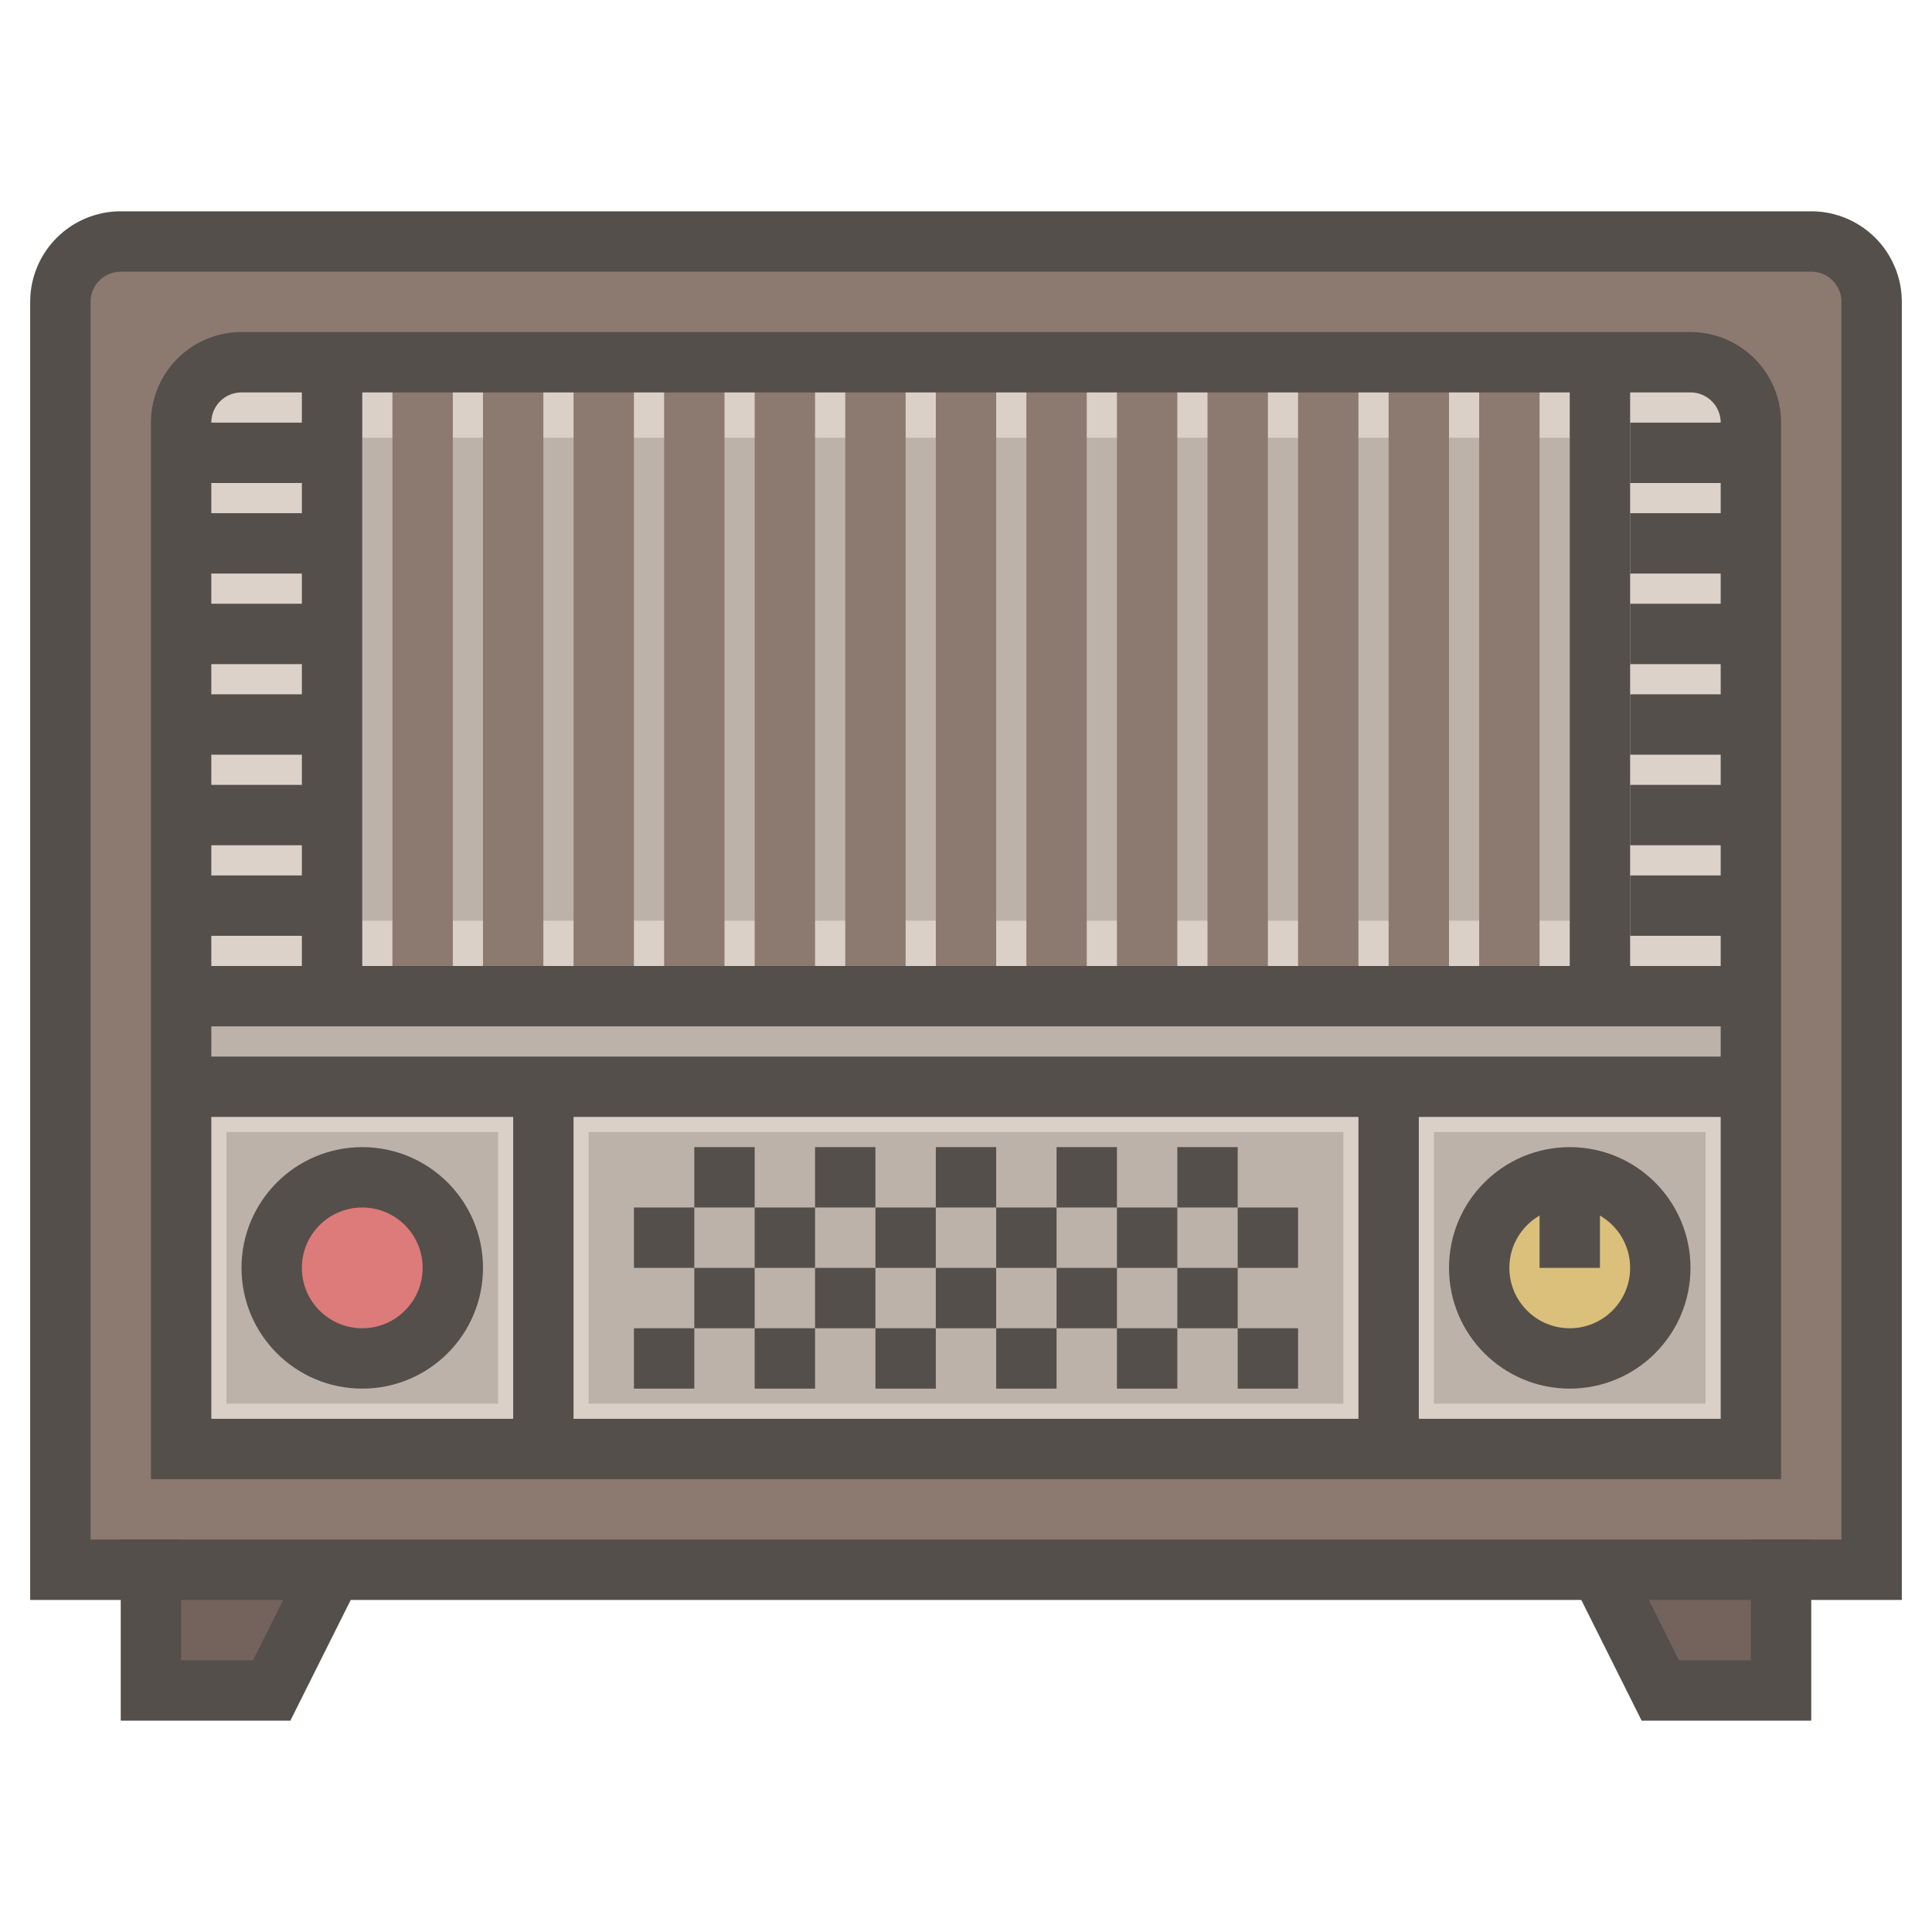 <svg id="icons" xmlns="http://www.w3.org/2000/svg" viewBox="0 0 64 64"><title>vintage-radio</title><g id="vintage-radio"><polyline points="5 51 5 56 9 56 11 51" fill="#73635c"/><polyline points="53 51 55 56 59 56 59 51" fill="#73635c"/><rect x="2" y="8" width="60" height="44" fill="#8c7970"/><rect x="11" y="12" width="42" height="21" fill="#dbd0c8"/><rect x="12" y="14.5" width="40" height="16" fill="#bdb2aa"/><rect x="6" y="12" width="5" height="21" fill="#ddd2ca"/><rect x="53" y="12" width="5" height="21" fill="#ddd2ca"/><rect x="6" y="33" width="52" height="3" fill="#bdb2aa"/><rect x="18" y="36" width="28" height="12" fill="#dbd0c8"/><rect x="19.5" y="37.5" width="25" height="9" fill="#bdb2aa"/><rect x="6" y="36" width="12" height="12" fill="#dbd0c8"/><rect x="7.5" y="37.5" width="9" height="9" fill="#bdb2aa"/><rect x="46" y="36" width="12" height="12" fill="#dbd0c8"/><rect x="47.5" y="37.5" width="9" height="9" fill="#bdb2aa"/><path d="M62,52H2V10A2,2,0,0,1,4,8H60a2,2,0,0,1,2,2Z" fill="none" stroke="#544f4b" stroke-miterlimit="10" stroke-width="2"/><line x1="6" y1="36" x2="58" y2="36" fill="none" stroke="#544f4b" stroke-miterlimit="10" stroke-width="2"/><circle cx="12" cy="42" r="3" fill="#dd7a7a"/><circle cx="12" cy="42" r="3" fill="none" stroke="#544f4b" stroke-miterlimit="10" stroke-width="2"/><circle cx="52" cy="42" r="3" fill="#dbc07b"/><circle cx="52" cy="42" r="3" fill="none" stroke="#544f4b" stroke-miterlimit="10" stroke-width="2"/><line x1="11" y1="12" x2="11" y2="33" fill="none" stroke="#544f4b" stroke-miterlimit="10" stroke-width="2"/><line x1="14" y1="12" x2="14" y2="33" fill="none" stroke="#8c7970" stroke-miterlimit="10" stroke-width="2"/><line x1="17" y1="12" x2="17" y2="33" fill="none" stroke="#8c7970" stroke-miterlimit="10" stroke-width="2"/><line x1="20" y1="12" x2="20" y2="33" fill="none" stroke="#8c7970" stroke-miterlimit="10" stroke-width="2"/><line x1="26" y1="12" x2="26" y2="33" fill="none" stroke="#8c7970" stroke-miterlimit="10" stroke-width="2"/><line x1="23" y1="12" x2="23" y2="33" fill="none" stroke="#8c7970" stroke-miterlimit="10" stroke-width="2"/><line x1="29" y1="12" x2="29" y2="33" fill="none" stroke="#8c7970" stroke-miterlimit="10" stroke-width="2"/><line x1="32" y1="12" x2="32" y2="33" fill="none" stroke="#8c7970" stroke-miterlimit="10" stroke-width="2"/><line x1="35" y1="12" x2="35" y2="33" fill="none" stroke="#8c7970" stroke-miterlimit="10" stroke-width="2"/><line x1="38" y1="12" x2="38" y2="33" fill="none" stroke="#8c7970" stroke-miterlimit="10" stroke-width="2"/><line x1="41" y1="12" x2="41" y2="33" fill="none" stroke="#8c7970" stroke-miterlimit="10" stroke-width="2"/><line x1="44" y1="12" x2="44" y2="33" fill="none" stroke="#8c7970" stroke-miterlimit="10" stroke-width="2"/><line x1="47" y1="12" x2="47" y2="33" fill="none" stroke="#8c7970" stroke-miterlimit="10" stroke-width="2"/><line x1="50" y1="12" x2="50" y2="33" fill="none" stroke="#8c7970" stroke-miterlimit="10" stroke-width="2"/><line x1="53" y1="12" x2="53" y2="33" fill="none" stroke="#544f4b" stroke-miterlimit="10" stroke-width="2"/><line x1="31" y1="39" x2="33" y2="39" fill="none" stroke="#544f4b" stroke-miterlimit="10" stroke-width="2"/><line x1="35" y1="39" x2="37" y2="39" fill="none" stroke="#544f4b" stroke-miterlimit="10" stroke-width="2"/><line x1="39" y1="39" x2="41" y2="39" fill="none" stroke="#544f4b" stroke-miterlimit="10" stroke-width="2"/><line x1="29" y1="39" x2="27" y2="39" fill="none" stroke="#544f4b" stroke-miterlimit="10" stroke-width="2"/><line x1="25" y1="39" x2="23" y2="39" fill="none" stroke="#544f4b" stroke-miterlimit="10" stroke-width="2"/><line x1="25" y1="41" x2="27" y2="41" fill="none" stroke="#544f4b" stroke-miterlimit="10" stroke-width="2"/><line x1="29" y1="41" x2="31" y2="41" fill="none" stroke="#544f4b" stroke-miterlimit="10" stroke-width="2"/><line x1="33" y1="41" x2="35" y2="41" fill="none" stroke="#544f4b" stroke-miterlimit="10" stroke-width="2"/><line x1="37" y1="41" x2="39" y2="41" fill="none" stroke="#544f4b" stroke-miterlimit="10" stroke-width="2"/><line x1="23" y1="43" x2="25" y2="43" fill="none" stroke="#544f4b" stroke-miterlimit="10" stroke-width="2"/><line x1="27" y1="43" x2="29" y2="43" fill="none" stroke="#544f4b" stroke-miterlimit="10" stroke-width="2"/><line x1="31" y1="43" x2="33" y2="43" fill="none" stroke="#544f4b" stroke-miterlimit="10" stroke-width="2"/><line x1="35" y1="43" x2="37" y2="43" fill="none" stroke="#544f4b" stroke-miterlimit="10" stroke-width="2"/><line x1="39" y1="43" x2="41" y2="43" fill="none" stroke="#544f4b" stroke-miterlimit="10" stroke-width="2"/><line x1="25" y1="45" x2="27" y2="45" fill="none" stroke="#544f4b" stroke-miterlimit="10" stroke-width="2"/><line x1="29" y1="45" x2="31" y2="45" fill="none" stroke="#544f4b" stroke-miterlimit="10" stroke-width="2"/><line x1="33" y1="45" x2="35" y2="45" fill="none" stroke="#544f4b" stroke-miterlimit="10" stroke-width="2"/><line x1="37" y1="45" x2="39" y2="45" fill="none" stroke="#544f4b" stroke-miterlimit="10" stroke-width="2"/><line x1="41" y1="41" x2="43" y2="41" fill="none" stroke="#544f4b" stroke-miterlimit="10" stroke-width="2"/><line x1="41" y1="45" x2="43" y2="45" fill="none" stroke="#544f4b" stroke-miterlimit="10" stroke-width="2"/><line x1="21" y1="41" x2="23" y2="41" fill="none" stroke="#544f4b" stroke-miterlimit="10" stroke-width="2"/><line x1="21" y1="45" x2="23" y2="45" fill="none" stroke="#544f4b" stroke-miterlimit="10" stroke-width="2"/><line x1="6" y1="33" x2="58" y2="33" fill="none" stroke="#544f4b" stroke-miterlimit="10" stroke-width="2"/><path d="M58,48H6V14a2,2,0,0,1,2-2H56a2,2,0,0,1,2,2Z" fill="none" stroke="#544f4b" stroke-miterlimit="10" stroke-width="2"/><polyline points="5 51 5 56 9 56 11 52" fill="none" stroke="#544f4b" stroke-miterlimit="10" stroke-width="2"/><polyline points="53 52 55 56 59 56 59 51" fill="none" stroke="#544f4b" stroke-miterlimit="10" stroke-width="2"/><line x1="18" y1="36" x2="18" y2="48" fill="none" stroke="#544f4b" stroke-miterlimit="10" stroke-width="2"/><line x1="46" y1="36" x2="46" y2="48" fill="none" stroke="#544f4b" stroke-miterlimit="10" stroke-width="2"/><line x1="54" y1="15" x2="58" y2="15" fill="none" stroke="#544f4b" stroke-miterlimit="10" stroke-width="2"/><line x1="54" y1="18" x2="58" y2="18" fill="none" stroke="#544f4b" stroke-miterlimit="10" stroke-width="2"/><line x1="54" y1="21" x2="58" y2="21" fill="none" stroke="#544f4b" stroke-miterlimit="10" stroke-width="2"/><line x1="54" y1="24" x2="58" y2="24" fill="none" stroke="#544f4b" stroke-miterlimit="10" stroke-width="2"/><line x1="54" y1="27" x2="58" y2="27" fill="none" stroke="#544f4b" stroke-miterlimit="10" stroke-width="2"/><line x1="54" y1="30" x2="58" y2="30" fill="none" stroke="#544f4b" stroke-miterlimit="10" stroke-width="2"/><line x1="6" y1="15" x2="11" y2="15" fill="none" stroke="#544f4b" stroke-miterlimit="10" stroke-width="2"/><line x1="6" y1="18" x2="11" y2="18" fill="none" stroke="#544f4b" stroke-miterlimit="10" stroke-width="2"/><line x1="6" y1="21" x2="11" y2="21" fill="none" stroke="#544f4b" stroke-miterlimit="10" stroke-width="2"/><line x1="6" y1="24" x2="11" y2="24" fill="none" stroke="#544f4b" stroke-miterlimit="10" stroke-width="2"/><line x1="6" y1="27" x2="11" y2="27" fill="none" stroke="#544f4b" stroke-miterlimit="10" stroke-width="2"/><line x1="6" y1="30" x2="11" y2="30" fill="none" stroke="#544f4b" stroke-miterlimit="10" stroke-width="2"/><line x1="52" y1="42" x2="52" y2="39" fill="none" stroke="#544f4b" stroke-miterlimit="10" stroke-width="2"/></g></svg>